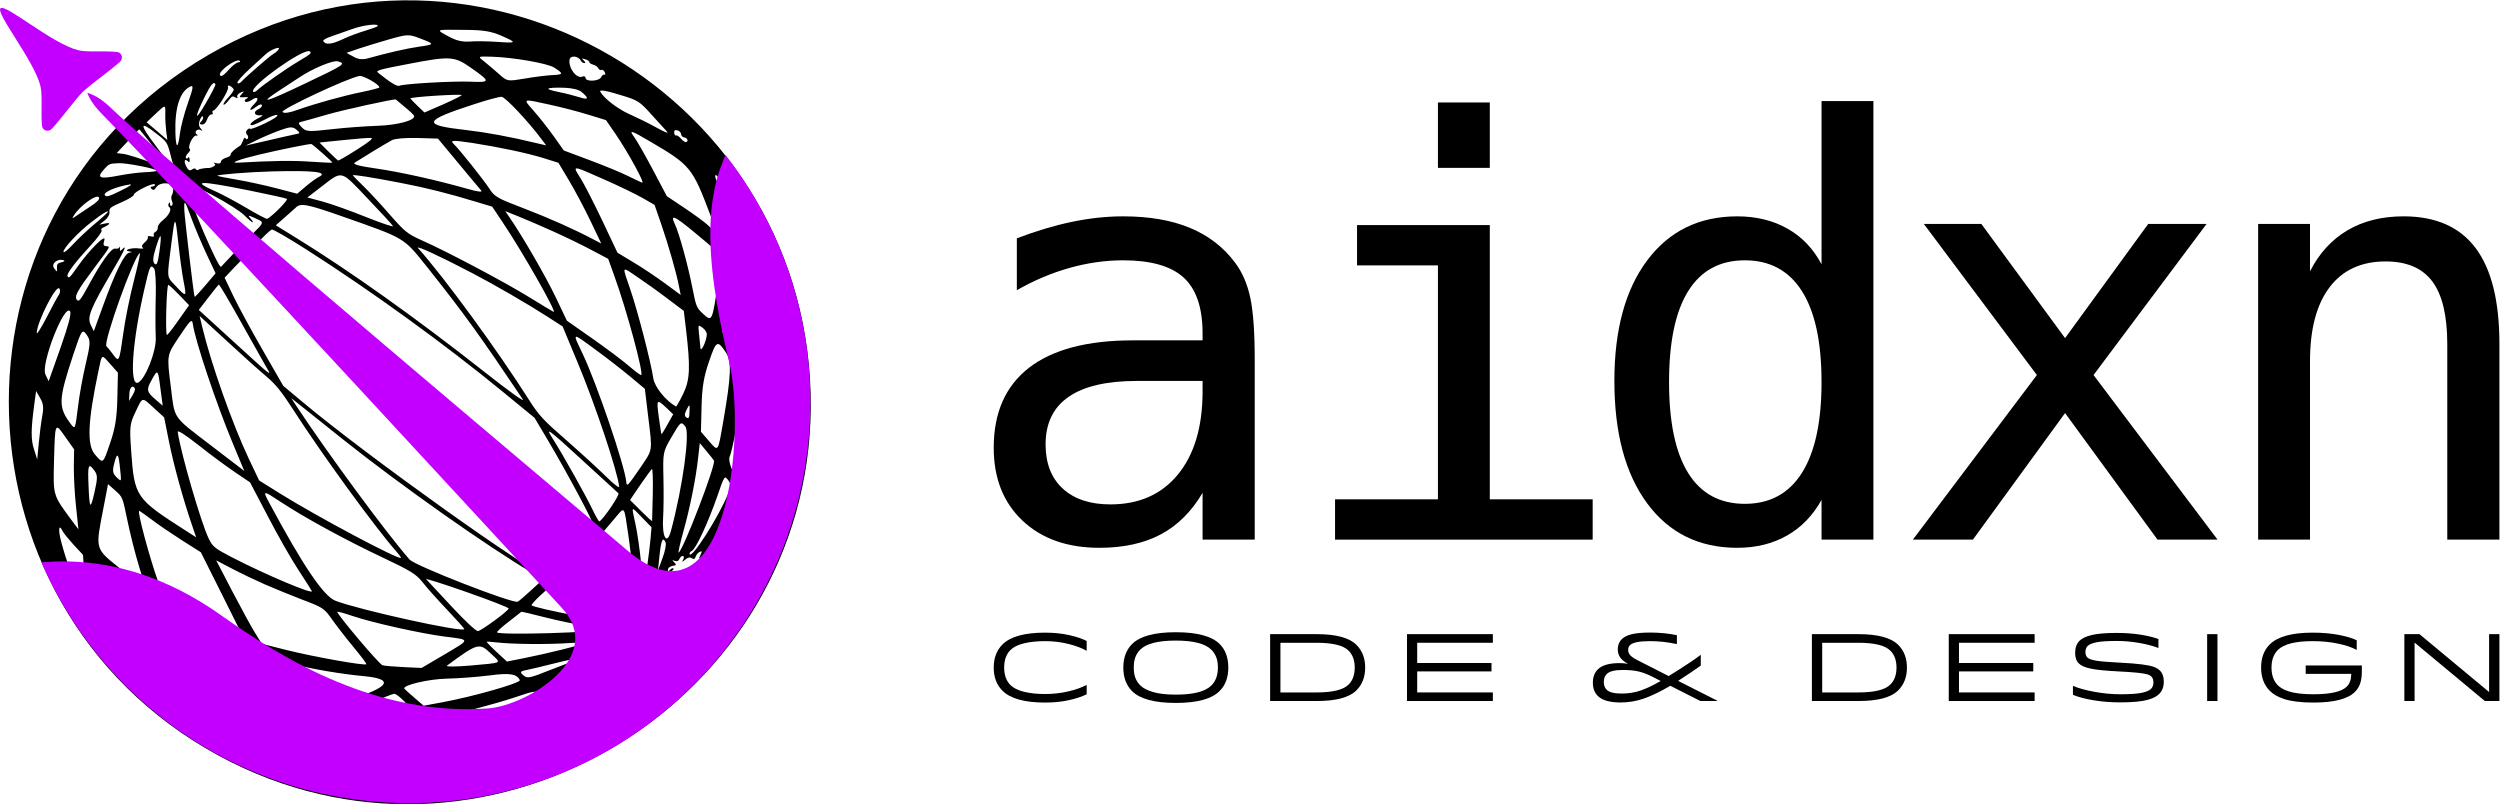 <?xml version="1.0" encoding="UTF-8" standalone="no"?><!DOCTYPE svg PUBLIC "-//W3C//DTD SVG 1.1//EN" "http://www.w3.org/Graphics/SVG/1.1/DTD/svg11.dtd"><svg width="100%" height="100%" viewBox="0 0 859 277" version="1.1" xmlns="http://www.w3.org/2000/svg" xmlns:xlink="http://www.w3.org/1999/xlink" xml:space="preserve" xmlns:serif="http://www.serif.com/" style="fill-rule:evenodd;clip-rule:evenodd;stroke-linejoin:round;stroke-miterlimit:2;"><g id="CSS-Styling" serif:id="CSS Styling"></g><g id="CSS-Styling---Helvetica-No-Download-test" serif:id="CSS Styling - Helvetica No Download test"></g><g id="CSS-Styling---Helvetica-No-Download-test1" serif:id="CSS Styling - Helvetica No Download test"></g><g id="CSS-Styling---Helvetica-No-Download-test2" serif:id="CSS Styling - Helvetica No Download test"></g><g id="CSS-Styling---Helvetica-No-Download-test3" serif:id="CSS Styling - Helvetica No Download test"></g><g id="CSS-Styling---Helvetica-No-Download-test4" serif:id="CSS Styling - Helvetica No Download test"></g><g id="CSS-Styling---Helvetica-No-Download-test5" serif:id="CSS Styling - Helvetica No Download test"></g><rect id="maybe-23-logo-update-" serif:id="maybe 23 logo update " x="-0" y="0" width="858.787" height="276.217" style="fill:none;"/><clipPath id="_clip1"><rect x="-0" y="0" width="858.787" height="276.217"/></clipPath><g clip-path="url(#_clip1)"><g><path d="M71.639,18.851c-94.934,55.191 -90.45,193.875 7.864,243.065c90.068,45.063 198.301,-21.086 199.076,-121.72c0.834,-107.139 -114.715,-174.929 -206.94,-121.345Zm10.677,2.02c0.394,0.247 0.198,0.498 -0.409,0.55c-0.59,0.005 -1.949,1.048 -3.008,2.224c-2.199,2.429 -2.957,2.909 -3.325,2.137c-0.614,-1.287 5.482,-5.732 6.742,-4.911Zm-17.769,14.588c-1.246,3.517 -2.451,8.198 -2.716,10.377c-0.66,5.409 -1.377,5.396 -1.561,-0.045c-0.265,-8.759 1.499,-14.339 5.103,-16.056c1.191,-0.568 1.061,0.402 -0.826,5.724Zm31.24,-18.638c-0.346,0.599 -1.141,1.334 -1.72,1.61c-0.998,0.475 -9.266,7.653 -11.235,9.737c-0.537,0.532 -1.065,0.665 -1.249,0.279c-0.184,-0.386 1.852,-2.66 4.497,-5.065c2.644,-2.406 5.062,-4.624 5.37,-4.889c1.413,-1.345 4.979,-2.728 4.337,-1.672Zm-38.995,22.334c-0.047,1.642 0.125,4.324 0.317,5.97l0.39,2.973l-3.546,-3.049l-3.578,-3.033l2.777,-2.627c3.815,-3.595 3.703,-3.581 3.64,-0.234Zm17.238,-10.149c0.09,0.272 -1.449,3.257 -3.427,6.648c-3.775,6.498 -3.922,5.028 -0.208,-2.508c2.024,-4.123 3.149,-5.409 3.635,-4.14Zm-20.489,16.753c3.866,2.975 3.897,3.04 5.101,7.639c0.637,2.579 1.39,4.906 1.688,5.198c0.265,0.308 -3.142,-0.793 -7.512,-2.422c-4.418,-1.647 -9.078,-3.138 -10.367,-3.274l-2.354,-0.3l3.824,-4.073c2.099,-2.225 3.857,-4.089 3.921,-4.12c0.032,-0.015 2.027,2.431 4.425,5.474c5.031,6.33 6.235,6.703 1.458,0.49c-5.834,-7.685 -5.904,-9.073 -0.184,-4.612Zm26.755,-15.04c0.138,0.29 -0.699,1.518 -1.871,2.787c-1.155,1.222 -1.878,2.356 -1.593,2.457c0.285,0.101 1.064,-0.586 1.735,-1.498c1.063,-1.415 1.385,-1.568 2.283,-1.009c0.725,0.444 0.901,0.4 0.673,-0.162c-0.215,-0.451 0.275,-1.08 1.08,-1.463c1.414,-0.595 1.43,-0.563 0.437,0.503c-0.978,1.097 -0.947,1.162 0.904,1.069c1.421,-0.084 1.642,0.047 0.788,0.494c-0.643,0.306 -0.844,0.797 -0.45,1.043c0.394,0.247 1.34,-0.006 2.147,-0.549c2.118,-1.522 2.832,-0.52 0.98,1.31c-2.096,2.065 -1.743,2.806 0.506,1.062c1.1,-0.84 1.854,-1.081 2.054,-0.662c0.184,0.386 -0.371,1.045 -1.272,1.474c-1.899,0.905 -1.224,2.321 0.966,2.028c0.975,-0.109 0.569,0.282 -1.218,1.173c-1.497,0.753 -2.552,1.689 -2.367,2.076c0.214,0.45 1.771,-0.094 4.51,-1.557c2.449,-1.325 4.392,-2.054 4.705,-1.729c0.312,0.325 -1.367,1.441 -4.296,2.837c-2.639,1.257 -4.919,2.107 -5.042,1.849c-0.122,-0.257 -0.588,-0.074 -1.043,0.379c-0.44,0.486 -0.501,1.187 -0.078,1.577c0.423,0.391 0.555,1 0.308,1.394c-0.229,0.346 -0.596,0.323 -0.78,-0.063c-0.199,-0.418 -0.571,-0.122 -0.859,0.765c-0.319,0.823 -0.733,1.613 -0.958,1.72c-1.969,1.254 -3.348,2.504 -3.279,3.063c0.025,0.383 -0.686,0.88 -1.6,1.118c-0.898,0.27 -1.69,0.845 -1.763,1.354c-0.043,0.573 -0.541,0.771 -1.525,0.529c-1.079,-0.276 -1.208,-0.214 -0.563,0.229c0.741,0.476 -1.466,1.646 -2.577,1.386c-0.127,-0.019 -0.543,0.021 -0.943,0.094c-0.4,0.072 -0.976,0.188 -1.28,0.215c-0.303,0.026 -0.769,0.208 -0.996,0.395c-0.242,0.155 -0.574,0.037 -0.743,-0.317c-0.153,-0.322 -0.76,-0.269 -1.311,0.151c-0.76,0.559 -1.265,0.327 -1.972,-1.074c-0.954,-1.836 -0.551,-2.897 0.669,-1.662c0.391,0.406 0.572,0.123 0.507,-0.676c-0.065,-0.798 -0.267,-1.057 -0.546,-0.648c-0.246,0.394 -0.597,0.403 -0.751,0.081c-0.168,-0.354 0.181,-1.112 0.781,-1.675c0.601,-0.563 0.852,-1.196 0.553,-1.409c-0.898,-0.559 1.063,-4.731 2.192,-4.598c0.621,0.059 0.719,-0.066 0.247,-0.394c-1.134,-0.723 0.12,-2.151 1.304,-1.49c0.725,0.444 0.743,0.317 0.01,-0.558c-0.671,-0.747 -0.763,-1.769 -0.263,-2.955c0.402,-0.981 0.874,-1.483 1.058,-1.096c0.168,0.354 -0.069,1.099 -0.573,1.615c-0.748,0.751 -0.673,0.992 0.203,1.088c0.7,0.061 1.35,-0.564 1.754,-1.704c0.354,-0.998 1.006,-1.783 1.452,-1.759c0.43,0.072 0.658,-0.195 0.474,-0.581c-0.169,-0.354 -0.066,-0.719 0.237,-0.745c1.168,-0.201 5.508,-7.087 5.048,-8.052c-0.489,-1.11 1.378,-0.341 1.947,0.77Zm40.639,-20.709c3.87,-1.409 9.208,-2.058 8.854,-1.06c-0.099,0.206 -2.011,0.919 -4.256,1.594c-2.292,0.658 -5.874,2.009 -8.03,3.037c-3.604,1.717 -5.776,1.884 -6.436,0.5c-0.153,-0.322 1.024,-1.001 2.628,-1.529c1.605,-0.528 4.848,-1.678 7.24,-2.542Zm-14.575,7.617c0.964,0.449 0.331,1.027 -3.651,3.359c-4.613,2.751 -12.37,8.185 -14.448,10.123c-0.551,0.5 -1.144,0.664 -1.298,0.342c-0.935,-1.963 17.168,-14.855 19.397,-13.824Zm-65.675,38.444c2.777,-0.138 13.373,1.96 13.169,2.61c-0.067,0.19 -1.825,0.396 -3.915,0.484c-2.106,0.056 -6.231,0.599 -9.159,1.166c-6.722,1.308 -7.782,0.825 -4.867,-2.341c1.563,-1.692 1.723,-1.769 4.772,-1.919Zm75.416,-34.99c2.807,0.834 2.516,1.052 -11.13,7.554c-14.16,6.748 -16.515,7.357 -8.62,2.213c2.744,-1.782 5.667,-3.688 6.474,-4.231c4.442,-3.025 11.659,-6.029 13.276,-5.536Zm17.604,-7.56c6.365,-1.809 6.763,-1.801 10.721,-0.291c5.034,1.945 5.032,2.025 -0.548,2.828c-4.109,0.576 -10.724,2.109 -17.488,3.99c-1.812,0.508 -3.308,0.352 -4.933,-0.572l-2.399,-1.305l4.029,-1.407c2.215,-0.739 7.01,-2.195 10.618,-3.243Zm25.734,-3.26c6.489,0.028 9.224,0.462 12.704,1.963c5.63,2.451 5.53,2.656 -1.381,2.159c-3.105,-0.219 -7.282,-0.282 -9.294,-0.113c-2.682,0.173 -4.682,-0.296 -7.35,-1.749c-4.529,-2.462 -4.723,-2.37 5.321,-2.26Zm-125.419,57.596c0.276,0.579 -0.653,1.614 -2.686,2.899c-1.68,1.116 -3.925,2.62 -4.942,3.302c-1.649,1.181 -1.744,1.147 -0.938,-0.145c2.12,-3.34 7.906,-7.44 8.566,-6.056Zm10.512,-4.457c1.216,-0.185 0.181,0.545 -3.118,2.157c-4.056,2.012 -5.05,2.248 -5.433,1.444c-0.475,-0.998 3.993,-2.89 8.551,-3.601Zm78.984,-37.284c1.392,-0.228 7.117,3.085 6.814,3.941c-0.067,0.19 -2.696,0.889 -5.865,1.531c-6.691,1.372 -16.005,3.954 -22.153,6.134c-3.002,1.075 -4.665,1.315 -5.245,0.761c-0.846,-0.781 22.611,-11.801 26.449,-12.367Zm15.989,-3.986c15.221,-2.949 16.511,-2.892 22.318,1.172c6.751,4.721 6.761,5.072 -0.058,4.767c-6.087,-0.259 -23.119,0.71 -24.599,1.415c-0.708,0.338 -3.293,-1.274 -7.36,-4.588c-0.77,-0.62 0.754,-1.07 9.699,-2.766Zm-86.298,41.243c0.169,0.354 -0.203,0.65 -0.81,0.702c-0.719,0.066 -0.82,0.351 -0.319,0.823c0.595,0.585 0.964,0.449 1.573,-0.512c1.248,-1.938 5.393,-1.859 5.786,0.125c0.144,0.8 0.028,1.882 -0.317,2.402c-0.345,0.52 -0.348,1.508 -0.026,2.184c0.323,0.676 0.277,1.409 -0.077,1.577c-0.386,0.184 -0.636,-0.092 -0.578,-0.633c0.059,-0.62 -0.115,-0.656 -0.428,-0.151c-0.296,0.457 -0.226,1.016 0.135,1.278c1.009,0.625 -0.069,2.837 -2.141,4.456c-1.036,0.81 -1.871,1.958 -1.786,2.549c0.036,0.575 -0.343,1.27 -0.826,1.5c-0.483,0.23 -0.748,0.751 -0.564,1.137c0.246,0.515 -0.059,0.621 -0.996,0.396c-0.762,-0.19 -1.211,-0.055 -1.042,0.299c0.184,0.386 -0.342,1.189 -1.135,1.844c-0.924,0.796 -1.111,1.398 -0.576,1.775c0.489,0.28 -0.167,0.396 -1.392,0.229c-2.529,-0.335 -5.577,0.644 -3.256,1.038c1.08,0.196 1.111,0.261 0.007,0.431c-1.646,0.192 -4.797,6.59 -9.053,18.294l-3.162,8.694l-1.089,-2.285c-1.242,-2.607 -0.104,-5.44 7.559,-18.529c4.003,-6.765 5.118,-9.231 3.328,-7.352c-0.683,0.721 -0.873,0.653 -0.825,-0.239c0.06,-0.62 -0.032,-0.814 -0.199,-0.418c-0.167,0.395 -0.792,0.575 -1.411,0.436c-1.302,-0.328 -4.856,4.643 -9.467,13.199c-2.379,4.371 -3.081,5.219 -3.688,4.442c-0.949,-1.245 0.01,-3.045 5.965,-11.017c5.824,-7.751 5.56,-7.309 4.064,-7.465c-1.002,-0.115 -1.076,-0.435 -0.598,-2.084c0.749,-2.49 -5.183,3.378 -9.247,9.185c-2.704,3.855 -2.98,4.105 -3.425,3.172c-0.368,-0.773 2.626,-4.766 7.998,-10.564c2.295,-2.476 3.965,-4.773 3.732,-5.096c-0.265,-0.308 -0.114,-0.736 0.352,-0.918c2.509,-1.117 3.066,-1.935 1.017,-1.512l-2.161,0.438l1.83,-1.464c1.1,-0.841 1.777,-2.072 1.65,-2.919c-0.168,-1.263 0.35,-1.668 4.145,-3.318c2.363,-1.008 4.283,-2.199 4.226,-2.567c-0.126,-0.927 6.844,-4.367 7.227,-3.562Zm-16.141,9.469c-0.116,0.252 -2.113,2.112 -4.494,4.076c-2.398,2.012 -5.758,5.153 -7.5,7.05c-1.791,1.959 -3.2,3.064 -3.27,2.585c-0.154,-1.151 5.152,-6.839 9.521,-10.185c3.707,-2.911 6.013,-4.287 5.743,-3.526Zm59.197,-28.091c3.468,-1.258 4.297,-1.258 5.585,-0.213c1.412,1.222 1.395,1.27 -0.526,1.632c-1.12,0.218 -5.364,1.174 -9.48,2.149l-7.479,1.708l3.911,-1.904c2.141,-1.059 5.757,-2.585 7.989,-3.372Zm16.047,-5.357c5.9,-1.706 23.353,-5.521 23.698,-5.212c0.078,0.082 1.444,1.208 3.029,2.545c1.602,1.29 3.044,2.657 3.212,3.011c0.736,1.545 -5.515,3.26 -12.631,3.492c-4.005,0.131 -10.951,0.638 -15.409,1.143c-8.693,0.984 -9.107,0.944 -10.857,-0.987c-0.999,-1.103 -0.932,-1.293 0.494,-1.617c0.913,-0.238 4.727,-1.266 8.464,-2.375Zm-39.256,27.671c4.736,2.482 9.668,5.621 10.997,7.002c2.471,2.534 3.941,3.216 1.944,0.929c-0.92,-1.101 -0.729,-1.114 1.485,-0.115c3.415,1.532 3.418,1.372 -0.629,5.394c-3.559,3.552 -4.745,3.88 -5.851,1.643c-0.567,-1.191 -12.552,-14.159 -12.671,-13.746c-0.184,0.443 11.865,14.209 13.485,15.372c0.928,0.703 0.58,1.382 -2.201,4.248c-1.79,1.879 -3.434,3.65 -3.645,3.869c-0.8,0.973 -11.565,-24.185 -11.924,-27.924c-0.163,-1.502 -0.005,-1.419 9.01,3.328Zm15.986,-13.936c7.16,-1.714 17.501,-3.798 17.976,-3.63c0.585,0.234 7.266,6.133 7.182,6.371c-0.066,0.11 -3.444,-0.018 -7.536,-0.318c-6.163,-0.42 -12.606,-0.351 -25.026,0.355c-2.921,0.168 0.629,-1.168 7.404,-2.778Zm-3.454,12.308c6.767,1.356 12.642,2.664 12.989,2.893c0.567,0.362 -5.058,6.044 -6.764,6.856c-0.257,0.123 -3.463,-1.548 -7.105,-3.722c-3.674,-2.159 -8.347,-4.671 -10.402,-5.587c-8.745,-3.849 -6.351,-3.963 11.282,-0.44Zm7.746,-6.534c14.693,-0.407 19.736,0.23 16.132,1.948c-0.805,0.383 -2.762,1.829 -4.398,3.201l-2.95,2.512l-6.95,-1.822c-3.792,-0.997 -9.921,-2.341 -13.624,-2.985c-3.688,-0.612 -6.786,-1.229 -6.847,-1.358c-0.2,-0.418 10.915,-1.292 18.637,-1.496Zm75.436,-39.424c7.395,0.188 19.411,2.282 21.695,3.76c3.213,2.102 3.144,2.372 -0.559,2.557c-1.819,0.077 -6.039,0.587 -9.43,1.176c-6.031,1.018 -6.158,1 -8.746,-1.282c-1.443,-1.287 -3.655,-3.194 -4.927,-4.207c-2.781,-2.189 -2.83,-2.126 1.967,-2.004Zm-146.798,69.995c0.427,0.151 0.023,0.463 -0.874,0.653c-1.264,0.247 -1.624,0.735 -1.52,1.948c0.131,1.518 0.083,1.501 -0.99,0.077c-1.15,-1.584 1.326,-3.514 3.384,-2.678Zm43.79,-14.51c1.092,2.955 3.381,8.419 5.127,12.168l3.189,6.773l-3.54,4.175c-1.941,2.307 -3.585,4.078 -3.677,3.885c-0.291,-0.612 -3.398,-26.853 -3.52,-29.678c-0.148,-3.957 0.102,-3.682 2.421,2.677Zm92.872,-42.282c0.076,0.161 -2.757,1.59 -6.311,3.165l-6.479,2.811l-2.318,-2.212c-1.253,-1.22 -2.411,-2.406 -2.518,-2.631c-0.23,-0.483 17.363,-1.601 17.626,-1.133Zm-31.214,14.716c1.019,0.067 -0.309,1.174 -4.796,4.023c-3.39,2.168 -6.307,3.835 -6.465,3.752c-0.158,-0.082 -1.662,-1.498 -3.368,-3.173l-3.021,-3.023l8.132,-0.834c4.474,-0.474 8.738,-0.808 9.518,-0.745Zm-66.1,36.475c0.472,4.553 1.286,10.405 1.795,12.966c1.064,5.298 0.903,5.375 -2.847,1.317c-3.094,-3.343 -2.977,-1.938 -1.27,-15.427c1.141,-8.876 1.236,-8.843 2.322,1.144Zm-6.519,2.396c-0.557,4.135 -0.942,5.069 -1.677,4.353c-0.706,-0.651 -0.596,-2.243 0.372,-5.35c1.784,-5.787 2.176,-5.461 1.305,0.997Zm-34.535,14.956c-0.458,0.614 -2.359,4.165 -4.263,7.876c-1.92,3.679 -3.432,6.059 -3.384,5.246c0.185,-3.919 6.66,-16.601 7.751,-15.225c0.404,0.518 0.339,1.458 -0.104,2.103Zm25.748,-4.806c-1.377,5.316 -3.048,13.576 -3.68,18.3c-1.364,9.733 -1.447,9.891 -3.529,7.013c-0.839,-1.18 -1.852,-2.395 -2.228,-2.769c-1.222,-1.155 9.486,-31.058 11.482,-32.009c0.225,-0.107 -0.669,4.15 -2.045,9.465Zm97.447,-49.004l7.012,0.213l6.938,8.343c3.804,4.585 7.342,8.861 7.89,9.43c0.624,0.729 -0.967,0.54 -4.71,-0.52c-10.817,-3.059 -22.964,-5.761 -31.408,-6.989c-6.012,-0.848 -8.121,-1.462 -7.281,-2.02c2.228,-1.456 10.987,-6.776 12.791,-7.714c0.999,-0.555 4.768,-0.851 8.768,-0.743Zm19.467,-11.606c4.396,-1.464 8.643,-2.579 9.408,-2.549c1.29,0.057 9.231,8.515 13.833,14.693l1.509,2.006l-3.064,-0.712c-9.555,-2.318 -17.469,-3.759 -24.74,-4.599c-15.021,-1.687 -14.531,-3.145 3.054,-8.839Zm36.717,-14.852c0.168,0.354 0.673,0.667 1.134,0.723c0.494,0.042 0.42,-0.279 -0.159,-0.832c-0.877,-0.846 -0.813,-0.876 0.487,-0.469c0.824,0.239 1.438,0.697 1.416,0.984c-0.021,0.286 0.561,0.68 1.276,0.853c0.761,0.19 1.533,0.731 1.763,1.213c0.245,0.515 0.719,0.763 1.073,0.595c0.354,-0.169 0.873,0.176 1.149,0.755c0.292,0.612 0.237,0.993 -0.096,0.875c-0.348,-0.15 -0.866,0.255 -1.165,0.871c-0.632,1.407 -5.213,1.655 -5.315,0.282c-0.054,-0.527 -0.48,-0.758 -0.995,-0.513c-1.963,0.935 -4.876,-2.692 -4.532,-5.699c0.208,-1.718 3.105,-1.44 3.964,0.362Zm-73.321,47.261c4.566,4.775 8.488,9.027 8.702,9.477c0.232,0.403 -3.951,-0.999 -9.316,-3.142c-5.333,-2.158 -12.033,-4.533 -14.889,-5.305l-5.204,-1.39l4.564,-3.517c7.669,-5.867 6.638,-6.125 16.143,3.877Zm-73.344,24.092c0.42,0.55 0.671,4.972 0.532,9.816c-0.14,4.845 -0.115,11.112 0.007,13.937c0.232,4.549 -3.571,14.22 -6.049,15.401c-3.089,1.472 -2.082,-13.817 2.105,-31.964c1.861,-8.192 2.16,-8.808 3.405,-7.19Zm-32.2,27.231l-4.06,11.451l-1.119,-2.349c-1.657,-3.475 6.539,-24.48 8.463,-21.685c0.527,0.775 -0.537,4.758 -3.284,12.583Zm116.665,-56.741c8.913,1.716 16.626,3.648 25.822,6.453l5.85,1.753l3.722,5.572c6.668,9.933 18.752,31.147 17.375,30.578c-0.395,-0.167 -4.163,-2.439 -8.308,-5.005c-8.386,-5.165 -28.261,-15.715 -36.816,-19.497c-5.06,-2.249 -5.971,-2.999 -11.153,-8.902c-3.089,-3.582 -7.2,-7.982 -9.11,-9.836c-1.91,-1.854 -3.537,-3.527 -3.598,-3.655c-0.184,-0.387 6.255,0.612 16.216,2.539Zm-19.135,11.804c21.162,7.449 20.279,6.922 28.612,17.365c12.709,15.979 17.991,23.334 32.693,45.235c0.869,1.245 -4.512,-2.589 -13.561,-9.728c-22.828,-17.989 -45.846,-34.387 -64.287,-45.739l-6.998,-4.326l3.146,-2.763c1.751,-1.545 3.421,-3.012 3.714,-3.31c1.61,-1.676 3.867,-1.25 16.681,3.266Zm70.733,-38.603c3.875,0.838 9.777,2.369 13.122,3.421l6.056,1.853l3.213,4.669c4.391,6.398 10.324,17.274 9.2,16.822c-0.522,-0.185 -2.734,-1.264 -4.994,-2.359c-2.227,-1.111 -8.081,-3.534 -12.974,-5.348l-8.946,-3.359l-3.494,-4.93c-1.973,-2.732 -5.024,-6.649 -6.867,-8.693c-3.793,-4.313 -4.066,-4.223 5.684,-2.076Zm4.592,-5.861c2.837,0.069 5.202,0.641 6.175,1.44c2.685,2.236 2.433,2.869 -0.752,1.82c-1.664,-0.51 -4.917,-1.369 -7.268,-1.828c-5.068,-1.021 -4.372,-1.55 1.845,-1.432Zm-31.183,19.006c9.253,1.435 19.099,3.535 24.631,5.282l4.787,1.51l3.679,6.145c2.009,3.387 5.335,9.621 7.359,13.869l3.681,7.724l-2.369,-1.241c-6.772,-3.605 -15.69,-7.569 -24.382,-10.891c-9.023,-3.439 -9.891,-3.934 -11.688,-6.711c-1.952,-3.019 -10.394,-13.607 -12.18,-15.283c-1.456,-1.399 -0.578,-1.462 6.482,-0.404Zm-56.984,36.712c22.199,14.181 47.335,32.373 67.244,48.712l10.96,8.994l4.574,7.693c6.321,10.612 16.115,28.927 15.861,29.72c-0.475,1.49 -15.676,16.908 -16.599,16.795c-4.487,-0.468 -61.771,-41.369 -83.557,-59.657l-6.624,-5.531l-7.132,-12.398c-3.921,-6.819 -8.451,-15.165 -10.076,-18.576l-2.945,-6.179l3.645,-3.869c2.018,-2.147 3.996,-3.879 4.458,-3.823c0.414,0.04 0.723,-0.305 0.669,-0.832c-0.113,-0.736 5.747,-7.083 7.424,-8.04c0.339,-0.2 5.796,2.965 12.098,6.991Zm-43.717,15.659l3.221,3.362l-3.752,5.302c-2.033,2.944 -3.796,5.127 -3.904,4.902c-0.552,-1.159 -0.068,-17.462 0.533,-17.196c0.38,0.135 2.119,1.794 3.902,3.63Zm-31.724,13.894c1.086,1.615 1.012,2.953 -0.548,9.541c-1.021,4.238 -2.249,11.023 -2.726,15.16c-0.887,7.255 -0.955,7.445 -2.247,5.81c-4.606,-6.019 -4.547,-8.299 0.713,-24.192c2.908,-8.731 3.055,-8.92 4.808,-6.319Zm183.395,-82.696c5.819,1.769 6.338,2.114 10.446,6.672c2.358,2.628 4.592,5.078 4.967,5.452c1.204,1.282 0.158,0.912 -3.866,-1.317c-2.208,-1.238 -6.222,-3.195 -8.878,-4.378c-3.858,-1.715 -8.667,-5.426 -9.837,-7.633c-0.416,-0.789 1.984,-0.393 7.168,1.204Zm-131.053,77.182c3.779,6.768 7.743,13.844 8.839,15.73c2.363,4.047 3.024,4.522 -11.648,-8.863l-11.254,-10.275l3.27,-4.244c1.798,-2.357 3.415,-4.352 3.593,-4.476c0.177,-0.124 3.422,5.359 7.2,12.128Zm-44.426,15.247l2.576,2.919l-0.199,8.782c-0.159,6.71 -0.737,10.303 -2.408,15.167c-2.583,7.589 -2.421,7.432 -5.277,4.173c-2.824,-3.274 -2.498,-11.209 1.181,-28.68c1.28,-6.098 0.941,-5.898 4.127,-2.361Zm-23.427,17.798c-0.39,2.081 -0.916,6.281 -1.197,9.337l-0.536,5.587l-1.083,-3.433c-1.116,-3.417 -1.084,-6.749 0.069,-15.434l0.63,-4.644l1.389,2.418c1.097,1.886 1.279,3.182 0.728,6.169Zm51.722,-31.677c0.83,5.884 8.09,27.5 13.855,41.339l3.844,9.225l-11.505,-8.812c-13.376,-10.252 -12.336,-8.733 -13.76,-20.257c-1.372,-10.917 -1.394,-10.63 2.89,-17.055c3.873,-5.794 4.392,-6.279 4.676,-4.44Zm25.408,18.181c2.997,2.561 5.164,5.201 8.974,11.125c9.711,15.157 28.36,40.784 35.541,48.893c0.922,1.022 1.636,2.024 1.601,2.199c-0.354,0.998 -28.975,-14.23 -41.629,-22.14l-7.092,-4.44l-3.557,-7.466c-5.627,-11.89 -13.028,-32.808 -15.982,-45.222l-0.916,-3.828l9.56,8.792c5.219,4.819 11.302,10.292 13.5,12.087Zm132.106,-80.605c13.421,7.86 14.215,8.864 20.228,24.796c2.126,5.621 1.984,6.4 -0.678,3.798c-0.97,-0.959 -4.556,-3.594 -7.973,-5.876l-6.204,-4.151l-4.833,-9.149c-2.679,-5.042 -5.504,-9.975 -6.281,-11.026c-2.084,-2.798 -1.402,-2.61 5.741,1.608Zm-16.409,12.716c5.187,2.267 11.254,5.221 13.478,6.49l4.086,2.358l2.328,6.71c2.493,7.302 5.26,16.922 6.085,21.386l0.568,2.849l-5.489,-4.058c-3.02,-2.194 -7.901,-5.476 -10.865,-7.222l-5.376,-3.243l-5.29,-11.183c-2.929,-6.146 -6.281,-12.684 -7.474,-14.524c-2.803,-4.391 -2.978,-4.426 7.949,0.437Zm-45.179,32.232c8.147,4.252 19.124,10.631 25.851,14.968l5.293,3.401l5.217,12.521c6.07,14.561 13.585,37.044 14.23,42.541c0.053,0.607 -2.069,-1.028 -4.714,-3.677c-2.677,-2.634 -8.821,-8.236 -13.636,-12.457c-7.672,-6.651 -9.312,-8.436 -12.657,-13.714c-10.698,-16.897 -29.178,-42.171 -38.111,-52.131c-1.03,-1.167 7.632,2.84 18.527,8.548Zm-107.06,39.605l0.811,6.011l-2.275,-1.957c-3.249,-2.756 -3.41,-3.508 -1.644,-6.68c2.214,-4.056 2.277,-4.007 3.108,2.626Zm-8.741,0.137c0.138,0.29 -0.265,1.351 -0.875,2.392l-1.135,1.844l0.094,-2.454c0.058,-2.199 1.21,-3.262 1.916,-1.782Zm187.647,-87.446c0.069,0.559 0.506,1.062 1,1.103c1.097,0.149 1.683,1.212 0.814,1.626c-0.322,0.154 -1.157,-0.357 -1.797,-1.118c-0.654,-0.794 -1.41,-1.302 -1.732,-1.149c-0.29,0.138 -0.569,-0.282 -0.636,-0.921c-0.048,-0.846 0.211,-1.048 1.1,-0.84c0.667,0.156 1.229,0.757 1.251,1.299Zm-211.437,104.233l2.888,4.073l-0.094,5.85c-0.03,3.253 0.267,9.429 0.759,13.776l0.824,7.861l-2.38,-3.171c-6.482,-8.797 -6.317,-8.284 -6.002,-20.715c0.377,-13.132 0.294,-12.975 4.005,-7.674Zm167.701,-70.715c4.221,1.898 10.13,4.769 13.161,6.405l5.542,2.927l2.165,6.037c4.168,11.48 10.098,33.454 9.165,33.898c-0.226,0.108 -2.081,-1.299 -4.152,-3.076c-2.086,-1.81 -7.731,-6.03 -12.546,-9.422l-8.828,-6.179l-3.896,-8.174c-3.404,-7.145 -11.341,-20.817 -15.841,-27.36l-1.443,-2.117l4.494,1.808c2.485,0.988 7.957,3.356 12.179,5.253Zm-137.435,60.557l3.558,3.241l1.661,8.291c1.556,7.907 4.959,20.185 7.967,28.901l1.374,4.044l-3.481,-2.25c-17.377,-11.109 -17.735,-11.61 -18.866,-27.657c-0.565,-8.063 -0.448,-9.145 1.46,-13.095c2.558,-5.405 2.126,-5.318 6.327,-1.475Zm-20.451,21.474c1.167,1.537 1.179,2.558 0.186,7.02c-1.499,6.716 -1.813,6.471 -2.152,-1.7c-0.324,-7.309 -0.039,-8.037 1.966,-5.32Zm8.74,-1.796c0.624,5.784 0.658,5.689 -0.628,4.565c-1.818,-1.661 -1.981,-2.334 -1.223,-5.301c0.929,-3.603 1.372,-3.419 1.851,0.736Zm39.612,2.409l5.18,3.495l6.109,11.66c3.339,6.426 8.014,14.663 10.417,18.296c2.37,3.648 4.508,6.974 4.707,7.392c0.66,1.384 -16.061,-5.694 -27.541,-11.636c-5.874,-3.045 -6.596,-3.649 -7.945,-6.481c-2.729,-5.808 -9.45,-28.945 -10.599,-36.493c-0.127,-0.847 2.237,0.632 7.155,4.489c4.006,3.185 9.667,7.359 12.517,9.278Zm167.886,-98.169c1.012,2.124 1.535,3.967 1.181,4.136c-0.354,0.169 -1.517,-1.528 -2.652,-3.909c-1.273,-2.671 -1.723,-4.195 -1.182,-4.136c0.462,0.056 1.656,1.817 2.653,3.909Zm-204.888,114.578c0.89,4.354 2.668,11.483 4.005,15.862l2.433,7.923l-7.839,-6.256c-10.099,-8.1 -9.664,-6.689 -6.603,-22.64l1.381,-7.213l2.477,2.215c2.51,2.201 2.525,2.233 4.146,10.109Zm74.318,-27.518c19.415,15.469 49.454,36.656 64.546,45.536l4.006,2.357l-4.009,3.687c-2.191,2.031 -4.298,3.825 -4.716,4.024c-1.609,0.767 -35.262,-12.34 -37.15,-14.481c-8.132,-9.275 -28.077,-36.377 -39.284,-53.349l-1.363,-2.114l2.796,2.221c1.524,1.209 8.356,6.68 15.174,12.119Zm119.823,-71.908c3.25,2.676 6.875,5.727 8.051,6.786l2.1,1.921l-1.282,8.746c-2.051,14.009 -2.051,14.009 -5.28,11.046c-2.131,-1.986 -2.313,-2.452 -3.549,-8.774c-1.511,-7.73 -4.554,-18.838 -6.042,-21.96c-1.64,-3.443 -0.295,-2.939 6.002,2.235Zm-216.378,103.23c0.322,0.676 2.036,2.781 3.786,4.712l3.235,3.474l0.389,6.369c0.472,7.95 0.438,8.045 -1.873,4.605c-2.032,-3.02 -4.055,-8.177 -5.991,-15.389c-1.132,-4.2 -0.849,-6.506 0.454,-3.771Zm235.777,-101.22c2.681,6.62 4.711,14.775 3.382,13.394c-0.454,-0.455 -2.39,-2.612 -4.325,-4.849l-3.526,-4.086l-0.275,-6.542c-0.341,-8.091 0.876,-7.526 4.744,2.083Zm-38.011,14.125c2.614,1.756 7.224,5.048 10.21,7.337l5.471,4.106l0.744,6.201c1.581,13.345 1.407,17.455 -0.966,22.338c-1.194,2.464 -2.316,4.42 -2.474,4.338c-3.611,-2.11 -7.303,-6.708 -7.773,-9.683c-0.834,-5.645 -5.455,-23.464 -7.965,-30.719c-2.841,-8.282 -3.087,-7.888 2.753,-3.918Zm-167.25,83.097c2.185,1.684 6.908,4.882 10.484,7.167l6.508,4.125l7.328,14.634l7.312,14.681l-4.842,-1.958c-6.329,-2.591 -15.085,-6.712 -19.012,-8.986l-3.17,-1.846l-2.257,-6.31c-3.028,-8.508 -7.228,-24.119 -6.553,-24.441c0.097,-0.046 1.986,1.265 4.202,2.934Zm152.542,-58.357c3.744,2.718 9.086,6.885 11.896,9.219l5.117,4.274l1.199,9.973c1.433,11.875 1.615,10.682 -2.978,17.452c-4.083,5.934 -4.474,6.357 -4.6,4.601c-0.455,-5.43 -10.091,-33.773 -15.075,-44.232c-3.528,-7.402 -3.768,-7.327 4.441,-1.287Zm-107.863,52.506c7.843,5.188 22.252,13.051 34.88,18.999c9.578,4.518 11.437,5.686 13.617,8.438c1.354,1.763 5.164,6.029 8.479,9.505c3.267,3.458 5.905,6.426 5.87,6.601c-0.375,1.284 -35.977,-6.55 -44.288,-9.737c-4.053,-1.544 -11.156,-12.059 -22.816,-33.791c-2.263,-4.252 -2.136,-4.234 4.258,-0.015Zm-48.225,33.96c4.16,2.598 4.16,2.598 8.002,10.245c2.089,4.217 4.863,9.293 6.1,11.309l2.323,3.632l-4.294,-2.298c-2.383,-1.273 -6.954,-4.07 -10.215,-6.189l-5.922,-3.891l-4.061,-9.517c-5.603,-13.166 -5.627,-13.549 -0.381,-9.335c2.371,1.91 6.147,4.613 8.448,6.044Zm211.126,-104.638l3.47,5.376l0.08,5.885c0.057,8.74 -0.779,17.51 -1.622,16.569c-4.746,-5.32 -5.277,-6.765 -5.508,-15.619c-0.103,-4.69 -0.497,-10.821 -0.874,-13.603c-0.795,-6.058 -0.24,-5.888 4.454,1.392Zm-226.601,106.72c0.969,1.868 1.066,2.652 0.358,2.989c-0.547,0.261 -0.666,0.673 -0.272,0.92c0.409,0.278 0.97,0.13 1.201,-0.297c0.345,-0.519 0.454,-0.374 0.391,0.406c-0.092,0.637 0.191,1.726 0.592,2.404c0.511,0.822 0.161,0.752 -1.111,-0.261c-2.135,-1.746 -3.862,-4.873 -2.929,-5.317c0.354,-0.169 0.797,0.015 0.996,0.433c0.2,0.419 0.486,0.44 0.621,0.06c0.12,-0.413 -0.526,-0.855 -1.447,-1.048c-1.462,-0.251 -1.524,-0.38 -0.59,-0.825c0.611,-0.291 0.956,-0.811 0.787,-1.165c-0.874,-1.834 0.248,-0.473 1.403,1.701Zm217.985,-98.862c0.35,6.783 -0.018,7.669 -2.201,5.076c-0.966,-1.198 -0.974,-2.458 0.079,-6.711c1.577,-6.636 1.75,-6.521 2.122,1.635Zm-8.119,5.172c-0.123,2.309 -2.066,6.355 -2.192,4.598c-0.08,-0.83 -0.278,-2.987 -0.482,-4.824c-0.354,-3.228 -0.337,-3.276 1.188,-2.147c0.912,0.672 1.532,1.64 1.486,2.373Zm-151.898,85.811c3.052,1.35 8.923,3.725 12.944,5.284c7.077,2.67 7.486,2.949 10.173,6.763c1.553,2.182 4.852,6.454 7.362,9.483c2.51,3.03 4.517,5.667 4.433,5.905c-0.236,0.665 -18.067,-2.527 -27.478,-4.874l-8.443,-2.138l-2.228,-3.598c-1.238,-1.937 -4.752,-8.397 -7.845,-14.308l-5.6,-10.758l5.526,2.895c3.047,1.589 8.057,3.98 11.156,5.346Zm158.463,-79.66c2.016,2.989 1.811,7.944 -0.928,23.742c-1.879,10.807 -1.617,10.446 -5.004,6.57l-2.653,-3.08l0.211,-8.59c0.176,-6.758 0.734,-10.144 2.541,-15.467c2.532,-7.367 2.886,-7.536 5.833,-3.175Zm-48.913,37.407c6.191,5.698 11.615,10.617 11.975,10.958c0.581,0.474 -5.21,9.039 -6.562,9.683c-0.16,0.076 -1.257,-1.81 -2.392,-4.192c-2.208,-4.634 -10.352,-19.155 -13.558,-24.143c-2.788,-4.358 -1.954,-3.768 10.537,7.694Zm-121.255,63.351c6.332,2.432 9.554,4.056 10.045,5.085c0.782,1.642 9.594,12.923 11.365,14.567c1.723,1.627 -8.745,-0.533 -21.11,-4.355l-6.326,-1.921l-3.321,-4.815c-1.815,-2.65 -4.877,-7.667 -6.837,-11.116l-3.532,-6.334l5.18,2.666c2.859,1.441 9.407,4.244 14.536,6.223Zm149.795,-81.69l2.255,2.164l-1.898,3.392c-1.04,1.878 -1.995,3.438 -2.091,3.484c-0.097,0.046 -0.51,-2.561 -0.943,-5.79c-0.852,-6.346 -0.754,-6.472 2.677,-3.25Zm40.925,-17.291c0.887,2.855 0.308,14.899 -0.872,18.226c-1.416,4.071 -2.709,-3.448 -1.813,-10.352c0.52,-3.881 0.933,-7.987 0.924,-9.167c-0.041,-2.903 0.635,-2.396 1.761,1.293Zm-223.746,105.004c0.632,0.331 1.237,1.188 1.319,1.939c0.14,1.039 0.25,1.105 0.426,0.231c0.289,-1.796 1.335,-0.596 1.231,1.506l-0.067,1.849l-1.091,-1.296c-0.609,-0.698 -1.431,-1.925 -1.784,-2.665c-0.368,-0.773 -1.09,-1.376 -1.632,-1.355c-0.607,0.053 -0.701,-0.061 -0.233,-0.323c0.37,-0.216 1.183,-0.169 1.831,0.114Zm213.215,-92.877c1.43,2.833 1.431,3.583 0.26,8.169c-1.823,7.029 -6.047,19.546 -6.69,19.853c-0.998,0.475 -2.941,-4.68 -2.326,-6.04c0.915,-1.976 3.676,-16.402 4.301,-22.465c0.639,-5.952 1.259,-5.892 4.455,0.483Zm-22.528,6.589c-0.069,1.928 -0.3,2.354 -1.04,1.878c-0.678,-0.428 -0.727,-1.194 -0.098,-2.442c1.194,-2.385 1.241,-2.368 1.138,0.564Zm-171.998,95.508c4.51,1.84 10.46,6.784 9.905,8.272c-0.136,0.46 -9.397,-2.235 -11.862,-3.429c-1.975,-0.995 -9.14,-8.242 -10.076,-10.205c-0.291,-0.612 1.119,-0.138 3.201,1.081c2.049,1.235 6.032,3.128 8.832,4.281Zm170.549,-90.592c1.684,2.041 -0.854,20.665 -4.903,35.784c-1.409,5.331 -3.169,2.3 -2.719,-4.628c0.175,-2.532 0.226,-8.558 0.111,-13.44c-0.202,-8.71 -0.148,-9.012 2.605,-13.759c3.346,-5.741 3.41,-5.772 4.906,-3.957Zm-114.416,65.106c6.877,2.331 23.359,6.008 31.694,7.091c9.035,1.144 9.058,0.777 -0.118,6.216l-7.773,4.573l-6.181,-0.293c-3.393,-0.16 -6.641,-0.428 -7.259,-0.647c-1.22,-0.406 -16.114,-18.069 -15.502,-18.361c0.225,-0.107 2.541,0.527 5.139,1.421Zm124.272,-53.375c0.707,1.401 -10.599,30.877 -12.144,31.613c-0.225,0.108 0.439,-2.973 1.517,-6.843c2.359,-8.391 4.42,-18.653 5.175,-25.687l0.575,-5.091l2.307,2.77c1.263,1.491 2.4,2.964 2.57,3.238Zm-70.55,50.837c-0.225,0.937 -9.426,7.651 -10.56,7.757c-0.654,0.036 -4.478,-3.513 -9.119,-8.528c-4.391,-4.739 -8.282,-8.927 -8.657,-9.301c-0.376,-0.374 5.901,1.611 13.916,4.425c8.015,2.815 14.505,5.33 14.42,5.647Zm49.522,-39.276c-0.094,4.941 -0.22,9.069 -0.238,9.196c-0.036,0.175 -1.776,-1.405 -3.825,-3.469l-3.757,-3.739l3.527,-5.195c1.967,-2.833 3.752,-5.302 3.994,-5.457c0.275,-0.171 0.392,3.722 0.299,8.664Zm41.56,-22.174c1.05,3.448 0.502,5.446 -4.208,15.865c-2.962,6.546 -3.586,7.475 -4.299,6.393c-0.636,-0.921 6.072,-23.389 7.459,-25.037c0.081,-0.078 0.552,1.159 1.048,2.779Zm-165.51,80.451c6.568,1.766 17.09,3.544 24.683,4.23c11.859,1.102 8.32,4.447 -10.276,9.676c-6.557,1.821 -6.572,1.789 -13.953,-6.738c-8.442,-9.759 -8.388,-9.232 -0.454,-7.168Zm115.495,-44.613c1.174,7.852 2.624,23.076 2.166,22.86c-0.095,-0.034 -2.529,-5.39 -5.403,-11.918l-5.198,-11.819l3.343,-3.923c4.126,-4.849 3.547,-5.402 5.092,4.8Zm4.763,-5.666l3.253,3.347l-0.31,3.741c-0.372,4.522 -2.026,16.051 -2.348,16.204c-0.129,0.062 -0.542,-3.375 -0.923,-7.655c-0.414,-4.266 -1.257,-10.261 -1.917,-13.303c-1.421,-6.629 -1.681,-6.347 2.245,-2.334Zm-127.296,68.244c-0.825,2.328 -12.447,-0.348 -13.811,-3.212c-0.062,-0.129 3.036,0.488 6.926,1.359c3.858,0.886 6.968,1.695 6.885,1.853Zm156.804,-76.263c-3.227,7.895 -12.381,22.248 -13.148,20.639c-0.168,-0.354 0.176,-0.873 0.756,-1.149c1.383,-0.66 5.573,-9.685 8.726,-18.731c2.464,-7.176 2.496,-7.192 3.726,-5.606c1.043,1.36 1.027,2.157 -0.06,4.847Zm-41.869,19.122c0.942,2.474 3.091,7.729 4.738,11.683c3.475,8.453 5.046,13.075 4.467,13.351c-0.773,0.368 -16.601,-8.319 -19.349,-10.604c-1.476,-1.192 -2.232,-1.7 -1.701,-1.084c0.811,0.956 0.619,0.968 -1.119,0.138c-4.631,-2.177 -4.662,-2.241 -0.845,-5.916c3.379,-3.268 4.842,-3.926 5.533,-2.478c0.598,1.255 12.627,14.399 12.778,13.971c0.203,-0.57 -12.195,-14.486 -13.395,-15.099c-0.569,-0.282 0.222,-1.606 2.339,-3.958c4.723,-5.173 4.516,-5.193 6.554,-0.004Zm-129.363,59.514c1.13,0.133 1.017,0.227 -0.424,0.518c-1.537,0.338 -1.427,0.404 0.928,0.704c1.511,0.188 2.795,0.563 2.901,0.868c0.058,0.288 0.259,0.627 0.448,0.774c0.141,0.13 0.989,1.661 1.866,3.336c0.877,1.675 1.367,2.784 1.069,2.492c-0.313,-0.325 -0.889,-0.209 -1.28,0.215c-0.911,0.987 -1.638,-0.207 -0.757,-1.259c0.358,-0.407 0.086,-0.317 -0.595,0.244c-1.117,0.888 -3.137,-0.203 -3.693,-2.031c-0.09,-0.273 -0.456,-0.296 -0.829,0c-0.34,0.281 -1.381,-0.329 -2.255,-1.334c-0.841,-1.021 -1.757,-1.532 -2.019,-1.171c-0.214,0.379 -0.596,0.324 -0.826,-0.159c-0.506,-1.062 3.541,-3.425 5.466,-3.197Zm189.174,-83c-1.15,3.47 -5.715,12.122 -6.584,12.536c-1.255,0.598 -0.825,-1.897 0.786,-4.482c1.053,-1.686 2.888,-5.128 4.068,-7.625c2.639,-5.483 3.488,-5.69 1.73,-0.429Zm-71.073,39.713c3.704,2.303 6.938,4.118 7.211,4.027c0.273,-0.09 0.535,0.377 0.586,1.064c0.049,0.766 0.283,1.01 0.547,0.568c0.247,-0.394 2.167,0.073 4.238,1.022c2.039,0.963 3.586,1.806 3.36,1.913c-1.319,0.629 -29.425,-4.735 -30.267,-5.756c-0.311,-0.405 5.307,-5.767 6.967,-6.677c0.339,-0.201 3.654,1.536 7.358,3.839Zm-99.841,44.893c3.5,-0.444 7.211,-1.028 8.283,-1.262c1.058,-0.267 2.077,-0.2 2.261,0.186c0.169,0.354 2.347,2.357 4.813,4.381c2.448,2.071 4.344,3.813 4.183,3.89c-0.675,0.322 -14.016,-0.824 -18.737,-1.615c-5.055,-0.829 -11.857,-4.578 -8.569,-4.723c0.782,-0.017 4.297,-0.429 7.766,-0.857Zm131.547,-63.714c0.306,0.644 -0.154,3.075 -1.044,5.434l-1.564,4.259l0.529,-5.188c0.58,-5.331 1.128,-6.5 2.079,-4.505Zm26.435,-12.479c0.598,1.255 -7.747,14.157 -10.778,16.746c-1.701,1.403 -1.236,2.129 1.304,1.906l2.076,-0.199l-1.754,0.875c-0.95,0.493 -1.586,1.23 -1.402,1.616c0.598,1.255 3.698,-1.604 8.83,-8.236c2.697,-3.457 4.975,-5.885 5.029,-5.358c0.181,1.375 -3.94,6.814 -9.223,12.135c-2.568,2.567 -4.704,5.046 -4.744,5.459c-0.072,0.43 0.164,0.594 0.457,0.296c1.961,-1.685 0.886,1.197 -1.195,3.294c-1.414,1.424 -2.134,2.399 -1.604,2.186c0.578,-0.196 0.426,0.232 -0.242,0.984c-0.944,1.003 -1.521,1.199 -2.184,0.804c-0.725,-0.444 -0.837,-0.43 -0.562,0.229c0.215,0.45 -0.453,1.203 -1.58,1.74c-1.094,0.521 -1.679,1.116 -1.333,1.346c0.347,0.229 0.069,0.559 -0.588,0.754c-0.673,0.163 -1.249,0.279 -1.28,0.215c-0.092,-0.193 -4.827,1.471 -6.518,2.316c-0.965,0.46 -2.355,0.609 -3.115,0.34c-0.761,-0.27 -1.495,-0.236 -1.613,0.097c-0.086,0.317 -0.34,0.28 -0.524,-0.106c-0.199,-0.418 -0.123,-1.087 0.156,-1.496c0.263,-0.441 -0.053,-1.436 -0.723,-2.262c-0.763,-0.939 -0.852,-1.292 -0.253,-0.946c1.262,0.742 1.71,-1.051 0.764,-3.286c-0.853,-2.121 -0.177,-4.101 0.758,-2.138c0.629,1.319 0.775,1.21 1.82,-1.815c0.994,-2.804 1.515,-3.368 3.892,-4.264c1.51,-0.561 2.609,-1.322 2.455,-1.644c-0.153,-0.321 -0.682,-0.188 -1.154,0.313c-0.602,0.643 -0.856,0.606 -0.78,-0.062c0.06,-0.621 0.771,-1.118 1.65,-1.26c1.263,-0.168 1.363,-0.373 0.501,-1.187c-0.799,-0.765 -0.78,-0.892 0.138,-0.539c0.887,0.287 1.306,0.088 1.704,-0.734c0.283,-0.648 0.817,-1.021 1.182,-0.918c0.38,0.135 0.384,0.725 0.006,1.34c-0.478,0.82 -0.286,0.807 0.687,-0.051c0.859,-0.765 1.676,-0.957 2.306,-0.546c0.741,0.476 1.013,0.385 1.35,-0.565c0.236,-0.665 0.872,-1.403 1.434,-1.631c0.773,-0.368 0.816,-0.112 0.186,1.136c-0.746,1.5 -0.666,1.502 1.548,-0.067c2.538,-1.801 6.092,-6.773 9.666,-13.61c2.613,-4.957 2.483,-4.816 3.25,-3.207Zm-67.714,38.31c4.524,1.122 10.813,2.469 14.025,2.913c3.213,0.443 5.786,0.955 5.704,1.113c-0.373,1.125 -35.855,2.158 -36.361,1.096c-0.108,-0.225 1.677,-1.865 3.991,-3.639c2.314,-1.774 4.225,-3.317 4.338,-3.41c0.066,-0.11 3.797,0.757 8.303,1.927Zm-18.779,12.385c3.696,3.53 4.47,3.082 -6.648,4.116c-5.191,0.459 -8.97,0.483 -8.388,0.048c10.576,-7.804 11.105,-7.938 15.036,-4.164Zm-76.538,36.118c0.912,0.671 0.449,0.694 -1.611,0.017c-1.617,-0.493 -3.055,-1.19 -3.223,-1.544c-0.399,-0.837 3.263,0.301 4.834,1.527Zm78.635,-39.921c5.155,0.624 17.686,0.734 24.711,0.229c3.561,-0.236 6.016,-0.221 5.437,0.055c-1.336,0.676 -12.567,3.461 -20.458,5.05l-6.243,1.237l-3.604,-3.337c-1.975,-1.824 -3.475,-3.399 -3.315,-3.475c0.161,-0.077 1.722,0.048 3.472,0.241Zm-35.303,17.652c0.847,-0.127 4.827,3.584 4.559,4.265c-0.153,0.507 -15.594,1.665 -16.735,1.261c-0.65,-0.204 10.481,-5.271 12.176,-5.526Zm3.681,9.382c6.169,-0.728 13.423,1.817 12.497,4.431c-0.202,0.57 -18.606,4.048 -23.332,4.405c-3.337,0.208 -12.902,-4.948 -14.301,-7.717c-0.122,-0.258 4.026,-0.418 9.208,-0.4c5.166,0.066 12.348,-0.276 15.928,-0.719Zm14.372,-14.589c3.876,-0.07 10.471,-0.567 14.643,-1.094c7.018,-0.935 9.45,-0.554 10.478,1.602c0.46,0.966 -16.118,5.706 -26.982,7.685l-6.065,1.113l-3.231,-2.804c-1.805,-1.549 -3.326,-2.917 -3.402,-3.078c-0.568,-1.191 8.386,-3.285 14.559,-3.424Zm-54.356,28.47c0.483,-0.23 1.248,-0.2 1.657,0.079c0.552,0.33 0.276,0.579 -0.763,0.719c-1.295,0.183 -1.395,0.388 -0.596,1.153c0.877,0.846 0.813,0.876 -0.487,0.469c-1.03,-0.338 -1.311,-0.679 -0.965,-1.278c0.394,-0.582 0.301,-0.696 -0.262,-0.467c-0.45,0.214 -1.433,-0.107 -2.235,-0.712l-1.43,-1.096l2.074,0.789c1.156,0.436 2.492,0.589 3.007,0.344Zm164.756,-79.381c0.874,1.834 0.872,3.652 0.044,3.573c-0.429,-0.072 -0.757,-0.429 -0.686,-0.859c0.04,-0.413 -0.295,-0.372 -0.751,0.082c-0.602,0.642 -0.839,0.558 -0.935,-0.305c-0.018,-0.702 0.406,-1.22 1.14,-1.254c0.911,-0.078 0.98,-0.348 0.274,-0.999c-0.501,-0.472 -0.634,-1.001 -0.28,-1.17c0.322,-0.153 0.872,0.256 1.194,0.932Zm-148.949,79.983c8.64,0.148 11.291,0.741 15.228,3.366c3.086,2.084 -16.421,0.678 -21.545,-1.54c-2.468,-1.035 -4.125,-1.944 -3.695,-1.952c0.384,-0.024 4.911,0.03 10.012,0.126Zm144.675,-72.378c0.659,1.384 -6.214,8.174 -13.147,13.017c-4.024,2.826 -2.113,0.455 3.152,-3.91c2.77,-2.308 6.017,-5.356 7.257,-6.815c1.192,-1.476 2.235,-2.685 2.316,-2.763c0.081,-0.078 0.269,0.149 0.422,0.471Zm-68.92,38.016c4.406,-1.113 8.296,-1.9 8.644,-1.75c0.38,0.135 -0.265,0.521 -1.435,0.802c-1.154,0.313 -5.313,1.861 -9.265,3.428c-5.929,2.391 -7.307,2.732 -8.314,2.027c-1.825,-1.342 -1.737,-1.739 0.407,-2.129c1.088,-0.202 5.589,-1.281 9.963,-2.378Zm-27.052,15.576c4.006,-1.04 10.018,-2.76 13.388,-3.892c6.452,-2.206 7.236,-2.302 7.757,-1.208c0.353,0.74 -22.164,10.917 -26.184,11.846c-1.329,0.277 -2.898,-0.199 -4.867,-1.512c-3.746,-2.558 -3.775,-2.702 -0.324,-3.083c1.582,-0.162 6.176,-1.127 10.23,-2.151Zm46.321,-24.364c0.394,0.247 1.144,0.245 1.659,-0c0.579,-0.276 0.619,-0.69 0.162,-0.986c-0.472,-0.328 -0.373,-0.533 0.297,-0.536c0.59,-0.005 1.708,-0.064 2.411,-0.162c0.719,-0.066 1.51,0.268 1.74,0.75c0.245,0.515 -0.049,0.892 -0.736,0.943c-0.607,0.053 -1.256,-0.151 -1.41,-0.473c-0.153,-0.322 -0.566,-0.441 -0.92,-0.273c-1.383,0.66 0.005,1.42 2.32,1.304c1.356,-0.054 2.166,0.153 1.824,0.513c-0.325,0.313 -0.434,0.996 -0.188,1.511c0.245,0.515 0.103,1.294 -0.337,1.78c-0.423,0.438 -0.513,0.995 -0.182,1.192c0.299,0.213 0.076,1.899 -0.549,3.737c-0.743,2.171 -1.366,3.1 -1.837,2.692c-0.423,-0.391 -0.606,-0.027 -0.481,0.98c0.126,0.927 -0.174,1.623 -0.781,1.675c-0.575,0.037 -1.741,0.988 -2.607,2.071c-1.275,1.635 -1.838,1.943 -2.918,1.667c-1.079,-0.275 -1.336,-0.153 -1.255,0.598c0.054,0.528 -0.453,1.204 -1.129,1.526c-0.676,0.322 -1.085,0.872 -0.916,1.226c0.169,0.354 0.757,0.429 1.272,0.184c1.674,-0.798 1.599,0.62 -0.099,1.863c-0.873,0.654 -2.233,1.696 -3.026,2.351c-1.07,0.904 -1.001,0.635 0.229,-1.176l1.64,-2.361l-1.967,1.095c-1.095,0.601 -1.682,1.276 -1.336,1.506c0.394,0.246 0.056,0.447 -0.822,0.51c-0.814,0.033 -2.189,0.214 -3.07,0.437c-0.882,0.222 -1.725,0.11 -1.878,-0.211c-0.153,-0.322 0.429,-0.758 1.295,-1.012c0.866,-0.255 1.076,-0.395 0.516,-0.325c-0.895,0.11 -0.956,-0.019 -0.414,-0.869c0.46,-0.693 0.029,-0.685 -1.434,-0.027c-3.283,1.564 -3.642,0.313 -0.508,-1.812c2.18,-1.473 2.507,-1.866 1.325,-1.777c-0.831,0.08 -2.067,0.551 -2.748,1.112c-0.663,0.514 -1.577,0.752 -1.986,0.473c-0.504,-0.313 0.049,-0.892 1.497,-1.582c1.223,-0.583 2.276,-1.44 2.332,-1.901c0.057,-0.462 -0.628,-0.491 -1.594,-0.031c-1.062,0.506 -1.635,0.464 -1.592,-0.11c0.041,-0.493 0.737,-1.022 1.457,-1.168c0.912,-0.158 1.681,-1.196 2.24,-2.923c0.458,-1.443 1.118,-2.626 1.452,-2.588c0.302,0.054 0.55,-0.42 0.513,-0.995c-0.069,-0.559 0.992,-1.815 2.317,-2.762c1.309,-0.9 2.43,-2.027 2.487,-2.489c0.056,-0.461 1.203,-1.205 2.567,-1.657c1.348,-0.485 1.895,-0.745 1.223,-0.583c-0.689,0.131 -1.388,-0.01 -1.541,-0.332c-0.399,-0.837 4.588,-3.134 5.486,-2.575Zm27.97,4.166l3.384,0.638l-1.889,2.085c-1.042,1.128 -2.737,3.041 -3.778,4.17c-1.027,1.16 -1.985,2.051 -2.095,1.985c-0.11,-0.066 -2.199,-2.625 -4.675,-5.749c-2.428,-3.108 -4.521,-5.428 -4.622,-5.142c-0.135,0.38 4.931,7.364 7.646,10.493c1.95,2.269 -0.792,1.404 -4.359,-1.358c-4.055,-3.123 -4.346,-3.734 -5.745,-11.558c-0.173,-0.944 1.272,-0.646 6.258,1.283c3.578,1.375 8.016,2.814 9.875,3.153Zm18.25,-20.623c-0.674,1.071 -3.108,3.258 -6.473,5.809c-1.455,1.089 -1.999,1.19 -2.352,0.45c-0.338,-0.708 0.508,-1.585 3.026,-3.18c1.905,-1.223 3.958,-2.715 4.543,-3.31c1.318,-1.378 2.144,-1.219 1.256,0.231Zm-119.16,57.969c1.837,-0.205 7.264,-1.33 12.119,-2.577c4.839,-1.2 9.222,-1.946 9.663,-1.683c4.179,2.472 4.809,2.053 -9.83,6.304c-7.664,2.231 -7.824,2.228 -12.811,0.379c-4.18,-1.562 -4.03,-1.91 0.859,-2.423Zm57.561,-27.628c0.348,0.15 -1.266,1.156 -3.583,2.261c-2.349,1.119 -4.579,1.826 -5.021,1.563c-0.803,-0.526 7.463,-4.228 8.604,-3.824Zm43.361,-16.24c2.798,-0.425 5.761,-1.087 6.598,-1.485c1.641,-0.783 2.594,0.224 1.937,2.077c-1.162,3.279 -7.872,3.949 -15.369,1.559l-4.565,-1.458l3.173,0.028c1.738,0.001 5.459,-0.311 8.226,-0.721Zm7.436,-7.019c0.353,0.741 -0.197,1.161 -2.812,1.972c-6.225,2.019 -7.177,1.762 -2.284,-0.649c3.67,-1.828 4.728,-2.095 5.096,-1.323Zm-24.168,20.718c0.384,8.347 -1.066,13.343 -4.72,16.032c-1.828,1.384 -1.825,1.225 0.368,-5.112c1.216,-3.58 2.505,-8.499 2.821,-10.901c0.725,-5.44 1.268,-5.461 1.531,-0.019Zm-31.428,11.779c0.26,0.547 -9.555,6.883 -16.95,10.92c-5.785,3.191 -6.026,3.266 -7.697,2.246l-1.766,-1.054l13.13,-6.257c7.209,-3.435 13.191,-6.048 13.283,-5.855Zm37.975,-10.554c1.852,1.565 3.325,2.917 3.259,3.027c-0.769,1.038 -5.954,5.405 -5.962,4.974c-0.011,-0.271 -0.234,-2.811 -0.468,-5.622c-0.57,-6.086 -0.958,-5.822 3.171,-2.379Zm-33.315,13.704c0.751,1.576 -17.225,14.487 -19.253,13.794c-1.203,-0.453 -0.619,-0.968 4.916,-4.435c3.437,-2.151 7.815,-5.146 9.724,-6.609c1.894,-1.494 3.658,-2.848 3.9,-3.003c0.227,-0.187 0.559,-0.069 0.713,0.253Zm18.743,-6.247c-2.96,6.386 -4.522,8.908 -5.477,8.81c-0.573,-0.043 0.462,-2.511 2.621,-6.185c3.855,-6.576 5.268,-7.921 2.856,-2.625Zm-51.626,24.918c5.48,-2.256 7.339,-2.747 7.981,-2.145c1.159,1.106 -11.311,6.18 -14.848,6.049c-2.566,-0.081 -3.669,-0.739 -1.53,-0.89c0.719,-0.066 4.492,-1.43 8.397,-3.014Zm38.248,-15.7c0.138,0.29 -1.753,2.455 -4.237,4.784c-5.194,4.844 -10.478,8.507 -10.325,7.171c0.057,-0.462 1.275,-1.634 2.68,-2.58c1.422,-0.994 4.42,-3.489 6.66,-5.583c4.773,-4.486 4.869,-4.532 5.222,-3.792Zm-21.929,14.478c-0.131,1.05 -3.188,2.507 -4.827,2.301c-0.923,-0.114 -0.388,-0.566 1.817,-1.656c1.899,-0.905 3.084,-1.154 3.01,-0.645Zm27.923,-11.845c0.276,0.58 -3.428,4.161 -4.922,4.755c-1.045,0.458 2.681,-4.319 3.872,-4.886c0.435,-0.247 0.911,-0.158 1.05,0.131Z" style="fill-rule:nonzero;"/><g><clipPath id="_clip2"><path d="M64.798,22.967c-0.216,0.216 -19.293,-0.375 -22.9,-3.322c-3.369,-2.753 -12.942,9.805 -13.14,10.008c-0.829,0.85 -17.9,10.986 -15.042,15.266c1.459,2.184 -6.034,24.522 0.565,24.258c0.992,-0.04 3.572,3.414 6.673,0.451c7.061,-6.746 16.823,-23.309 16.686,-23.156c-48.236,54.106 -46.402,137.236 5.5,189.136c53.8,53.803 141.16,53.803 194.96,-0c53.803,-53.8 53.803,-141.16 -0,-194.96c-52.753,-52.756 -137.773,-53.782 -191.782,-3.079c-1.071,1.006 19.526,-15.648 18.48,-14.602Z"/></clipPath><g clip-path="url(#_clip2)"><g id="Blast"><path d="M294.542,4.595c-1.04,1.322 -38.438,38.138 -39.47,39.428c-14.142,17.694 -13.499,43.339 -4.569,80.186c6.09,25.126 -0.643,95.127 -35.612,64.355c-3.875,-3.409 -152.856,-128.547 -177.225,-151.905c-4.141,-3.969 -7.645,-4.763 -7.645,-4.763c-0,-0 0.795,3.034 5.01,7.279c24.15,24.319 154.345,165.771 157.877,169.538c15.763,16.804 -11.597,33.722 -25.318,34.705c-37.802,2.707 -69.993,-16.63 -91.461,-31.902c-37.792,-26.884 -71.076,-18.636 -87.933,-12.058c-15.436,6.024 247.325,265.848 335.067,-80.365" style="fill:#c300ff;fill-rule:nonzero;"/></g></g></g><path d="M28.396,31.621c2.432,-2.391 8.981,-6.973 12.772,-10.326c1.326,-1.171 0.746,-3.271 -0.949,-3.437c-4.732,-0.47 -10.347,0.154 -13.393,-0.614c-9.068,-2.3 -24.94,-16.075 -26.663,-14.386c-1.717,1.695 11.575,18.002 13.731,26.704c0.765,3.105 0.107,8.88 0.542,13.662c0.154,1.692 2.238,2.291 3.422,0.99c3.416,-3.729 8.097,-10.199 10.538,-12.593Z" style="fill:#c300ff;fill-rule:nonzero;"/></g><g><g><g><g><g><path d="M413.206,130.893l-22.565,0c-10.394,0 -18.223,1.824 -23.484,5.472c-5.262,3.648 -7.893,9.087 -7.893,16.318c-0,6.521 1.969,11.589 5.907,15.205c3.939,3.615 9.394,5.423 16.367,5.423c9.814,0 17.529,-3.406 23.146,-10.217c5.617,-6.811 8.458,-16.221 8.522,-28.23l0,-3.971Zm17.916,-7.36l0,61.884l-17.916,-0l0,-16.076c-3.809,6.456 -8.603,11.217 -14.381,14.284c-5.779,3.067 -12.8,4.6 -21.064,4.6c-11.04,0 -19.853,-3.115 -26.438,-9.345c-6.586,-6.231 -9.879,-14.575 -9.879,-25.035c0,-12.073 4.052,-21.241 12.154,-27.503c8.103,-6.263 19.999,-9.394 35.688,-9.394l23.92,-0l0,-2.809c-0.064,-8.651 -2.26,-14.93 -6.585,-18.836c-4.326,-3.906 -11.234,-5.859 -20.725,-5.859c-6.069,-0 -12.202,0.871 -18.4,2.615c-6.199,1.743 -12.235,4.293 -18.11,7.65l-0,-17.819c6.585,-2.518 12.896,-4.406 18.933,-5.665c6.036,-1.259 11.895,-1.889 17.577,-1.889c8.974,0 16.641,1.324 23.001,3.971c6.359,2.647 11.508,6.617 15.446,11.912c2.454,3.228 4.197,7.215 5.23,11.96c1.033,4.745 1.549,11.863 1.549,21.354Z" style="fill-rule:nonzero;"/><path d="M466.279,77.338l45.614,0l-0,94.23l35.348,-0l0,13.849l-88.516,-0l0,-13.849l35.349,-0l-0,-80.381l-27.795,0l0,-13.849Zm27.795,-42.127l17.819,-0l-0,22.468l-17.819,-0l-0,-22.468Z" style="fill-rule:nonzero;"/><path d="M625.881,90.8l0,-56.073l17.82,-0l-0,150.69l-17.82,-0l0,-13.655c-2.97,5.358 -6.924,9.442 -11.863,12.25c-4.939,2.809 -10.637,4.213 -17.093,4.213c-13.107,0 -23.42,-5.084 -30.942,-15.253c-7.522,-10.168 -11.282,-24.195 -11.282,-42.079c-0,-17.625 3.776,-31.458 11.33,-41.498c7.554,-10.039 17.852,-15.059 30.894,-15.059c6.521,0 12.267,1.404 17.238,4.213c4.971,2.808 8.877,6.892 11.718,12.251Zm-52.393,40.481c0,13.816 2.196,24.243 6.586,31.28c4.39,7.038 10.879,10.556 19.466,10.556c8.586,0 15.123,-3.55 19.611,-10.652c4.487,-7.102 6.73,-17.497 6.73,-31.184c0,-13.752 -2.243,-24.163 -6.73,-31.233c-4.488,-7.069 -11.025,-10.604 -19.611,-10.604c-8.587,-0 -15.076,3.519 -19.466,10.556c-4.39,7.037 -6.586,17.464 -6.586,31.281Z" style="fill-rule:nonzero;"/><path d="M758.173,76.951l-38.834,51.909l42.611,56.557l-20.628,-0l-31.765,-43.483l-31.668,43.483l-20.628,-0l42.612,-56.557l-38.835,-51.909l19.756,-0l28.763,39.222l28.569,-39.222l20.047,-0Z" style="fill-rule:nonzero;"/><path d="M858.797,118.207l-0,67.21l-17.916,-0l-0,-67.21c-0,-9.749 -1.711,-16.916 -5.133,-21.5c-3.422,-4.584 -8.781,-6.876 -16.076,-6.876c-8.329,0 -14.737,2.954 -19.224,8.861c-4.487,5.908 -6.731,14.382 -6.731,25.422l0,61.303l-17.819,-0l0,-108.466l17.819,-0l0,16.27c3.164,-6.198 7.457,-10.895 12.881,-14.091c5.423,-3.196 11.847,-4.794 19.272,-4.794c11.04,0 19.288,3.632 24.744,10.895c5.455,7.263 8.183,18.255 8.183,32.976Z" style="fill-rule:nonzero;"/></g></g></g></g><g><path d="M359.072,241.401c-7.04,-0 -11.917,-1.357 -14.631,-4.071c-1.998,-1.997 -2.997,-4.647 -2.997,-7.948c0,-3.291 0.999,-5.935 2.997,-7.933c2.714,-2.713 7.591,-4.07 14.631,-4.07c2.992,-0 5.729,0.275 8.213,0.825c2.484,0.55 4.517,1.226 6.098,2.027l0,3.382c-1.731,-0.973 -3.865,-1.768 -6.402,-2.388c-2.537,-0.62 -5.163,-0.93 -7.877,-0.93c-2.767,0 -5.186,0.251 -7.259,0.754c-2.073,0.502 -3.633,1.276 -4.68,2.323c-1.42,1.421 -2.131,3.424 -2.131,6.01c0,2.532 0.711,4.524 2.131,5.977c1.047,1.047 2.61,1.827 4.688,2.34c2.078,0.513 4.484,0.769 7.219,0.769c2.735,0 5.372,-0.294 7.909,-0.881c2.537,-0.588 4.671,-1.341 6.402,-2.26l0,3.221c-1.581,0.802 -3.614,1.477 -6.098,2.028c-2.484,0.55 -5.221,0.825 -8.213,0.825Z" style="fill-rule:nonzero;"/><path d="M404.001,217.235c7.351,-0 12.383,1.356 15.096,4.07c1.966,1.966 2.949,4.658 2.949,8.077c-0,3.408 -0.994,6.089 -2.981,8.045c-2.692,2.735 -7.713,4.102 -15.064,4.102c-7.307,0 -12.318,-1.357 -15.032,-4.07c-1.997,-1.998 -2.996,-4.69 -2.996,-8.077c-0,-3.387 0.999,-6.079 2.996,-8.077c2.714,-2.714 7.725,-4.07 15.032,-4.07Zm0,2.868c-6.068,0 -10.138,1.036 -12.211,3.109c-0.759,0.759 -1.32,1.624 -1.683,2.596c-0.363,0.972 -0.545,2.164 -0.545,3.574c0,1.399 0.185,2.58 0.553,3.541c0.369,0.962 0.938,1.827 1.707,2.597c0.929,0.929 2.396,1.688 4.399,2.275c2.003,0.588 4.597,0.882 7.78,0.882c6.058,-0 10.139,-1.053 12.244,-3.157c1.485,-1.485 2.227,-3.531 2.227,-6.138c0,-1.389 -0.189,-2.572 -0.569,-3.55c-0.379,-0.977 -0.942,-1.84 -1.69,-2.588c-2.094,-2.094 -6.165,-3.141 -12.212,-3.141Z" style="fill-rule:nonzero;"/><path d="M469.074,229.382c0,3.216 -0.999,5.822 -2.997,7.82c-2.446,2.447 -6.997,3.67 -13.653,3.67l-16.01,0l0,-22.98l16.01,-0c6.645,-0 11.196,1.228 13.653,3.685c1.998,1.998 2.997,4.6 2.997,7.805Zm-29.118,8.541l12.404,0c5.534,0 9.198,-0.897 10.993,-2.692c1.421,-1.389 2.131,-3.339 2.131,-5.849c0,-2.5 -0.71,-4.445 -2.131,-5.833c-1.795,-1.795 -5.459,-2.693 -10.993,-2.693l-12.404,0l-0,17.067Z" style="fill-rule:nonzero;"/><path d="M486.952,227.811l25.529,0l-0,2.885l-25.529,-0l0,7.227l25.993,0l0,2.949l-29.502,0l-0,-22.98l29.502,-0l0,2.964l-25.993,0l0,6.955Z" style="fill-rule:nonzero;"/><path d="M547.307,234.574c0,-1.912 0.566,-3.435 1.699,-4.567c1.442,-1.442 3.926,-2.164 7.452,-2.164c0.876,0 1.848,0.075 2.916,0.225c-1.292,-0.695 -2.2,-1.443 -2.724,-2.244c-0.523,-0.801 -0.785,-1.683 -0.785,-2.644c-0,-1.464 0.448,-2.644 1.346,-3.542c0.79,-0.79 1.958,-1.37 3.501,-1.738c1.544,-0.369 3.636,-0.553 6.274,-0.553c3.302,-0 6.368,0.304 9.199,0.913l0,3.045c-3.141,-0.673 -6.196,-1.01 -9.167,-1.01c-3.717,0 -6.036,0.46 -6.955,1.379c-0.416,0.384 -0.625,0.95 -0.625,1.698c0,0.641 0.238,1.229 0.714,1.763c0.475,0.534 1.322,1.111 2.54,1.731l10.673,5.432c5.267,-3.269 8.942,-5.705 11.025,-7.307l0,3.702c-2.222,1.602 -4.818,3.354 -7.788,5.256l13.493,6.827l0,0.096l-5.833,0l-10.385,-5.256l-0.352,0.24c-3.269,1.912 -6.189,3.309 -8.758,4.191c-2.57,0.881 -5.211,1.322 -7.925,1.322c-3.728,-0 -6.34,-0.748 -7.836,-2.244c-1.133,-1.132 -1.699,-2.649 -1.699,-4.551Zm9.904,3.734c2.382,-0 4.61,-0.369 6.683,-1.106c2.072,-0.737 4.31,-1.811 6.714,-3.221l-2.564,-1.314c-1.784,-0.929 -3.429,-1.573 -4.936,-1.931c-1.506,-0.358 -3.338,-0.537 -5.496,-0.537c-2.768,0 -4.621,0.47 -5.561,1.41c-0.652,0.652 -0.978,1.56 -0.978,2.725c0,1.121 0.326,2.008 0.978,2.66c0.876,0.876 2.596,1.314 5.16,1.314Z" style="fill-rule:nonzero;"/><path d="M655.226,229.382c-0,3.216 -0.999,5.822 -2.997,7.82c-2.447,2.447 -6.998,3.67 -13.654,3.67l-16.009,0l-0,-22.98l16.009,-0c6.645,-0 11.197,1.228 13.654,3.685c1.998,1.998 2.997,4.6 2.997,7.805Zm-29.119,8.541l12.404,0c5.534,0 9.199,-0.897 10.994,-2.692c1.421,-1.389 2.131,-3.339 2.131,-5.849c0,-2.5 -0.71,-4.445 -2.131,-5.833c-1.795,-1.795 -5.46,-2.693 -10.994,-2.693l-12.404,0l0,17.067Z" style="fill-rule:nonzero;"/><path d="M673.104,227.811l25.528,0l0,2.885l-25.528,-0l-0,7.227l25.993,0l-0,2.949l-29.503,0l0,-22.98l29.503,-0l-0,2.964l-25.993,0l-0,6.955Z" style="fill-rule:nonzero;"/><path d="M728.513,238.548c3.376,0 5.839,-0.165 7.388,-0.496c1.549,-0.332 2.607,-0.78 3.173,-1.347c0.566,-0.566 0.849,-1.298 0.849,-2.195c0,-0.897 -0.24,-1.587 -0.721,-2.067c-0.299,-0.299 -0.742,-0.543 -1.33,-0.729c-0.587,-0.187 -1.683,-0.369 -3.285,-0.545c-1.603,-0.177 -3.836,-0.334 -6.699,-0.473c-4.412,-0.224 -7.588,-0.542 -9.527,-0.954c-1.939,-0.411 -3.293,-1.001 -4.062,-1.77c-0.855,-0.823 -1.282,-2.025 -1.282,-3.606c-0,-1.795 0.502,-3.195 1.506,-4.199c0.855,-0.855 2.27,-1.517 4.247,-1.987c1.976,-0.47 4.818,-0.705 8.525,-0.705c2.96,-0 5.673,0.195 8.141,0.585c2.468,0.39 4.535,0.895 6.202,1.514l0,3.077c-1.848,-0.716 -4.065,-1.298 -6.65,-1.747c-2.586,-0.448 -5.15,-0.673 -7.693,-0.673c-3.13,0 -5.44,0.153 -6.931,0.457c-1.49,0.304 -2.508,0.729 -3.053,1.274c-0.502,0.502 -0.753,1.191 -0.753,2.067c0,0.812 0.219,1.437 0.657,1.875c0.47,0.47 1.467,0.836 2.989,1.098c1.522,0.262 4.223,0.489 8.101,0.681c3.237,0.16 5.793,0.363 7.668,0.609c1.875,0.246 3.24,0.529 4.095,0.849c0.854,0.321 1.543,0.743 2.067,1.266c0.897,0.866 1.346,2.121 1.346,3.766c0,1.785 -0.518,3.195 -1.554,4.231c-0.406,0.417 -0.903,0.785 -1.491,1.106c-0.587,0.32 -1.383,0.628 -2.388,0.921c-1.004,0.294 -2.31,0.519 -3.918,0.673c-1.608,0.155 -3.48,0.233 -5.617,0.233c-3.194,-0 -6.231,-0.238 -9.11,-0.713c-2.879,-0.476 -5.259,-1.103 -7.14,-1.883l0,-3.093c1.817,0.801 4.266,1.485 7.348,2.051c3.082,0.566 6.05,0.849 8.902,0.849Z" style="fill-rule:nonzero;"/><rect x="758.378" y="217.892" width="3.542" height="22.98" style="fill-rule:nonzero;"/><path d="M792.234,228.661l19.294,-0l0,2.099c0,1.549 -0.181,2.885 -0.545,4.006c-0.363,1.122 -0.977,2.116 -1.843,2.981c-2.435,2.436 -7.174,3.654 -14.214,3.654c-2.19,-0 -4.14,-0.107 -5.849,-0.321c-1.71,-0.213 -3.147,-0.518 -4.311,-0.913c-1.165,-0.395 -2.126,-0.82 -2.885,-1.274c-0.758,-0.454 -1.431,-0.975 -2.019,-1.563c-1.966,-1.997 -2.949,-4.647 -2.949,-7.948c0,-3.323 0.983,-5.967 2.949,-7.933c2.714,-2.713 7.639,-4.07 14.775,-4.07c3.248,-0 6.2,0.251 8.854,0.753c2.655,0.502 4.747,1.122 6.274,1.859l0,3.317c-1.698,-0.908 -3.88,-1.637 -6.546,-2.187c-2.666,-0.551 -5.526,-0.826 -8.582,-0.826c-5.908,0 -9.893,1.005 -11.955,3.013c-1.463,1.496 -2.195,3.52 -2.195,6.074c-0,2.575 0.721,4.599 2.163,6.073c0.46,0.449 0.997,0.847 1.611,1.194c0.614,0.348 1.397,0.671 2.348,0.97c0.951,0.299 2.128,0.529 3.533,0.689c1.405,0.16 3.01,0.24 4.816,0.24c5.844,0 9.653,-0.886 11.426,-2.66c1.004,-1.025 1.506,-2.473 1.506,-4.343l-15.656,0l-0,-2.884Z" style="fill-rule:nonzero;"/><path d="M831.329,217.892l23.926,19.887l0,-19.887l3.542,-0l-0,22.98l-5,0l-24.15,-20.08l-0,20.08l-3.51,0l0,-22.98l5.192,-0Z" style="fill-rule:nonzero;"/></g></g></g></svg>